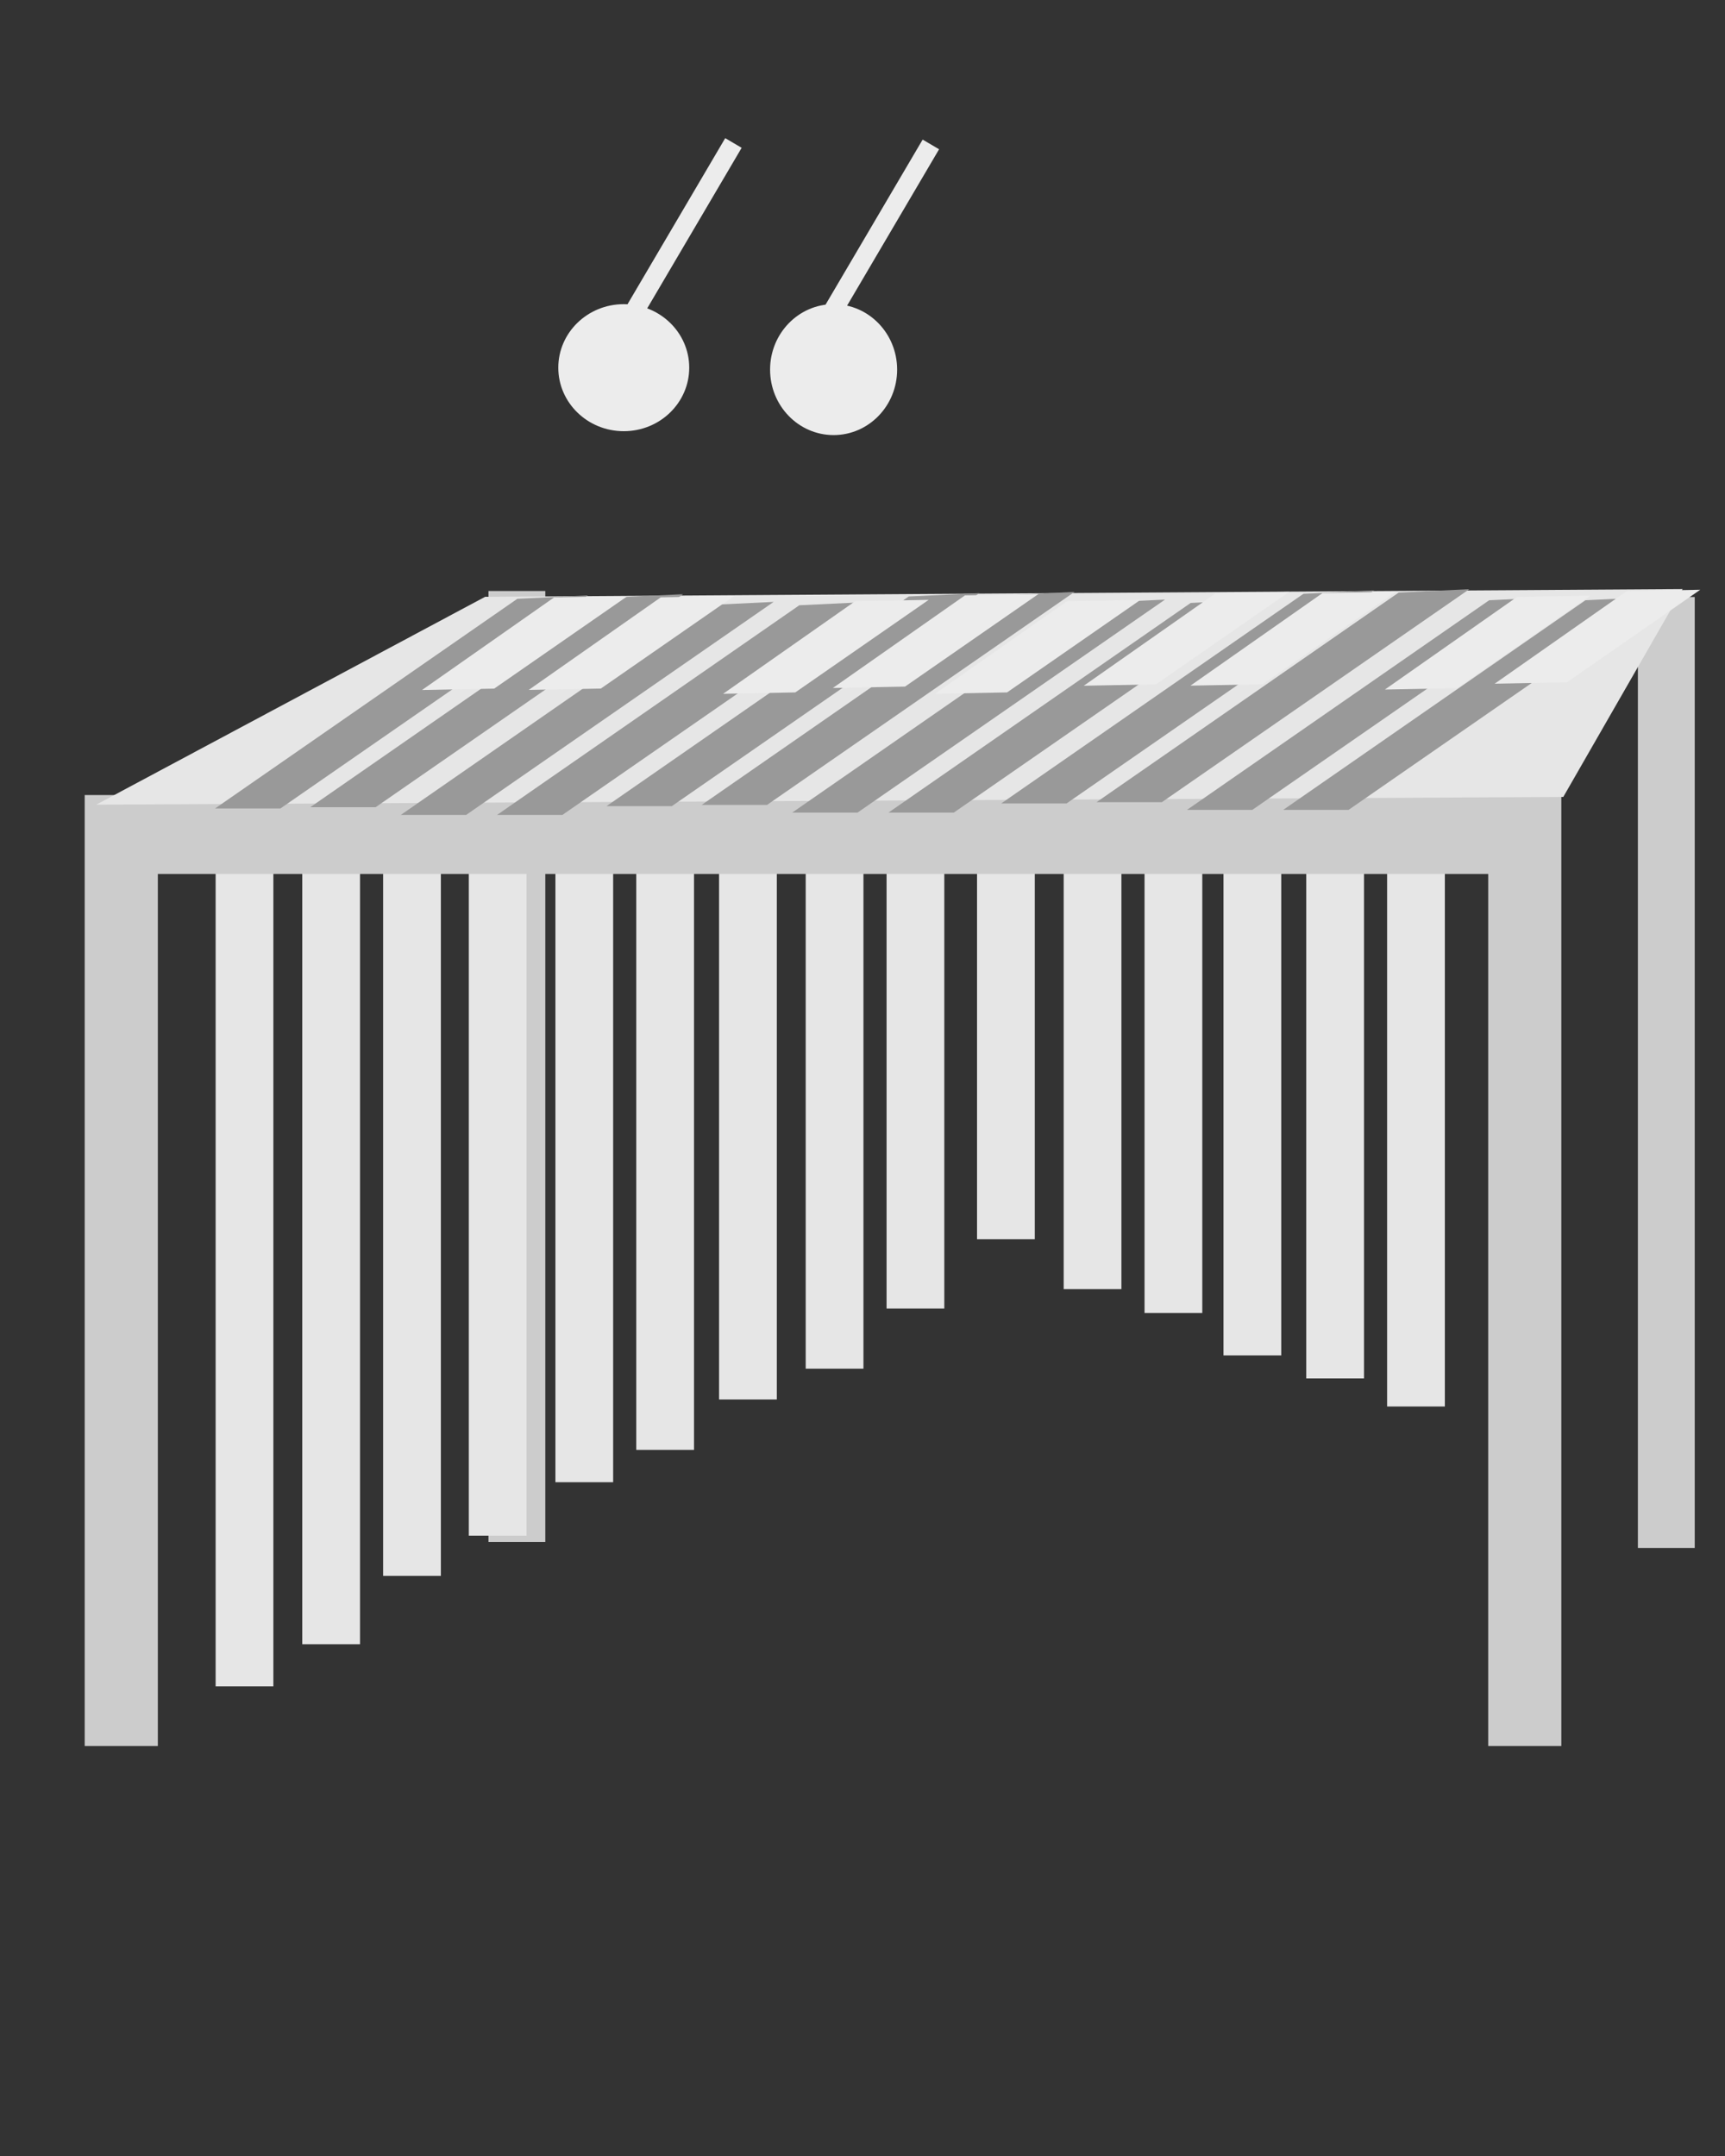 <?xml version="1.0" encoding="UTF-8" standalone="no"?>
<!-- Created with Inkscape (http://www.inkscape.org/) -->

<svg
   xmlns:dc="http://purl.org/dc/elements/1.1/"
   xmlns:cc="http://creativecommons.org/ns#"
   xmlns:rdf="http://www.w3.org/1999/02/22-rdf-syntax-ns#"
   xmlns:svg="http://www.w3.org/2000/svg"
   xmlns="http://www.w3.org/2000/svg"
   xmlns:sodipodi="http://sodipodi.sourceforge.net/DTD/sodipodi-0.dtd"
   xmlns:inkscape="http://www.inkscape.org/namespaces/inkscape"
   width="40"
   height="50"
   viewBox="0 0 40 50"
   id="svg2"
   version="1.1"
   inkscape:version="0.91 r13725"
   sodipodi:docname="myMarimbaDesign.svg">
  <rect x="0" y="0" width="40" height="50" fill="#333333" stroke="none"/>
  <defs
     id="defs4" />
  <sodipodi:namedview
     id="base"
     pagecolor="#ffffff"
     bordercolor="#666666"
     borderopacity="1.0"
     inkscape:pageopacity="0.0"
     inkscape:pageshadow="2"
     inkscape:zoom="7.919596"
     inkscape:cx="13.07853"
     inkscape:cy="21.062662"
     inkscape:document-units="px"
     inkscape:current-layer="layer1"
     showgrid="false"
     units="px"
     inkscape:window-width="958"
     inkscape:window-height="1008"
     inkscape:window-x="953"
     inkscape:window-y="0"
     inkscape:window-maximized="0" />
  <g
     inkscape:label="Ebene 1"
     inkscape:groupmode="layer"
     id="layer1"
     transform="translate(0,-1002.362)">
    <rect
       style="opacity:1;fill:#cccccc;fill-opacity:1;stroke:none;stroke-width:0.1;stroke-miterlimit:4;stroke-dasharray:none;stroke-opacity:1"
       id="rect4254-5-3-5-5"
       width="1.318"
       height="22.054"
       x="11.327"
       y="1016.068" />
    <rect
       style="opacity:1;fill:#cccccc;fill-opacity:1;stroke:none;stroke-width:0.1;stroke-miterlimit:4;stroke-dasharray:none;stroke-opacity:1"
       id="rect4254-5-3-5"
       width="1.318"
       height="22.054"
       x="37.98"
       y="1016.208" />
    <rect
       style="opacity:1;fill:#e6e6e6;fill-opacity:1;stroke:none;stroke-width:0.1;stroke-miterlimit:4;stroke-dasharray:none;stroke-opacity:1"
       id="rect4149"
       width="1.339"
       height="19.286"
       x="5"
       y="1022.184" />
    <rect
       style="opacity:1;fill:#e6e6e6;fill-opacity:1;stroke:none;stroke-width:0.1;stroke-miterlimit:4;stroke-dasharray:none;stroke-opacity:1"
       id="rect4149-3"
       width="1.339"
       height="18.321"
       x="7.009"
       y="1022.173" />
    <rect
       style="opacity:1;fill:#e6e6e6;fill-opacity:1;stroke:none;stroke-width:0.1;stroke-miterlimit:4;stroke-dasharray:none;stroke-opacity:1"
       id="rect4149-3-0"
       width="1.339"
       height="16.831"
       x="8.884"
       y="1022.077" />
    <rect
       style="opacity:1;fill:#e6e6e6;fill-opacity:1;stroke:none;stroke-width:0.1;stroke-miterlimit:4;stroke-dasharray:none;stroke-opacity:1"
       id="rect4149-30"
       width="1.339"
       height="15.938"
       x="10.871"
       y="1022.038" />
    <rect
       style="opacity:1;fill:#e6e6e6;fill-opacity:1;stroke:none;stroke-width:0.1;stroke-miterlimit:4;stroke-dasharray:none;stroke-opacity:1"
       id="rect4149-3-7"
       width="1.339"
       height="14.701"
       x="12.879"
       y="1022.035" />
    <rect
       style="opacity:1;fill:#e6e6e6;fill-opacity:1;stroke:none;stroke-width:0.1;stroke-miterlimit:4;stroke-dasharray:none;stroke-opacity:1"
       id="rect4149-3-0-5"
       width="1.339"
       height="14.026"
       x="14.754"
       y="1021.96" />
    <rect
       style="opacity:1;fill:#e6e6e6;fill-opacity:1;stroke:none;stroke-width:0.1;stroke-miterlimit:4;stroke-dasharray:none;stroke-opacity:1"
       id="rect4149-30-4"
       width="1.339"
       height="12.604"
       x="16.674"
       y="1022.213" />
    <rect
       style="opacity:1;fill:#e6e6e6;fill-opacity:1;stroke:none;stroke-width:0.1;stroke-miterlimit:4;stroke-dasharray:none;stroke-opacity:1"
       id="rect4149-3-7-4"
       width="1.339"
       height="11.893"
       x="18.683"
       y="1022.21" />
    <rect
       style="opacity:1;fill:#e6e6e6;fill-opacity:1;stroke:none;stroke-width:0.1;stroke-miterlimit:4;stroke-dasharray:none;stroke-opacity:1"
       id="rect4149-3-0-5-1"
       width="1.339"
       height="10.554"
       x="20.558"
       y="1022.155" />
    <rect
       style="opacity:1;fill:#e6e6e6;fill-opacity:1;stroke:none;stroke-width:0.1;stroke-miterlimit:4;stroke-dasharray:none;stroke-opacity:1"
       id="rect4149-30-4-8"
       width="1.339"
       height="8.947"
       x="22.656"
       y="1022.155" />
    <rect
       style="opacity:1;fill:#e6e6e6;fill-opacity:1;stroke:none;stroke-width:0.1;stroke-miterlimit:4;stroke-dasharray:none;stroke-opacity:1"
       id="rect4149-3-7-4-2"
       width="1.339"
       height="10.104"
       x="24.665"
       y="1022.155" />
    <rect
       style="opacity:1;fill:#e6e6e6;fill-opacity:1;stroke:none;stroke-width:0.1;stroke-miterlimit:4;stroke-dasharray:none;stroke-opacity:1"
       id="rect4149-3-0-5-1-6"
       width="1.339"
       height="10.722"
       x="26.54"
       y="1022.09" />
    <rect
       style="opacity:1;fill:#e6e6e6;fill-opacity:1;stroke:none;stroke-width:0.1;stroke-miterlimit:4;stroke-dasharray:none;stroke-opacity:1"
       id="rect4149-30-4-5"
       width="1.339"
       height="11.705"
       x="28.371"
       y="1022.09" />
    <rect
       style="opacity:1;fill:#e6e6e6;fill-opacity:1;stroke:none;stroke-width:0.1;stroke-miterlimit:4;stroke-dasharray:none;stroke-opacity:1"
       id="rect4149-3-7-4-4"
       width="1.339"
       height="12.24"
       x="30.29"
       y="1022.09" />
    <rect
       style="opacity:1;fill:#e6e6e6;fill-opacity:1;stroke:none;stroke-width:0.1;stroke-miterlimit:4;stroke-dasharray:none;stroke-opacity:1"
       id="rect4149-3-0-5-1-8"
       width="1.339"
       height="12.955"
       x="32.165"
       y="1022.025" />
    <rect
       style="opacity:1;fill:#cccccc;fill-opacity:1;stroke:none;stroke-width:0.1;stroke-miterlimit:4;stroke-dasharray:none;stroke-opacity:1"
       id="rect4254"
       width="31.607"
       height="1.875"
       x="3.214"
       y="1020.755" />
    <rect
       style="opacity:1;fill:#cccccc;fill-opacity:1;stroke:none;stroke-width:0.1;stroke-miterlimit:4;stroke-dasharray:none;stroke-opacity:1"
       id="rect4254-5"
       width="1.696"
       height="22.054"
       x="1.964"
       y="1020.8" />
    <rect
       style="opacity:1;fill:#cccccc;fill-opacity:1;stroke:none;stroke-width:0.1;stroke-miterlimit:4;stroke-dasharray:none;stroke-opacity:1"
       id="rect4254-5-3"
       width="1.696"
       height="22.054"
       x="34.509"
       y="1020.8" />
    <path
       style="fill:#e6e6e6;fill-rule:evenodd;stroke:none;stroke-width:1px;stroke-linecap:butt;stroke-linejoin:miter;stroke-opacity:1"
       d="M 2.232,1021.023 11.25,1016.202 39.018,1016.023 36.25,1020.844 Z"
       id="path4286"
       inkscape:connector-curvature="0" />
    <path
       style="fill:#999999;fill-rule:evenodd;stroke:none;stroke-width:1px;stroke-linecap:butt;stroke-linejoin:miter;stroke-opacity:1"
       d="m 4.988,1021.111 1.515,0 7.13,-4.94 -1.637,0.078 z"
       id="path4288"
       inkscape:connector-curvature="0"
       sodipodi:nodetypes="ccccc" />
    <path
       style="fill:#999999;fill-rule:evenodd;stroke:none;stroke-width:1px;stroke-linecap:butt;stroke-linejoin:miter;stroke-opacity:1"
       d="m 7.195,1021.082 1.515,0 7.13,-4.94 -1.637,0.078 z"
       id="path4288-0"
       inkscape:connector-curvature="0"
       sodipodi:nodetypes="ccccc" />
    <path
       style="fill:#999999;fill-rule:evenodd;stroke:none;stroke-width:1px;stroke-linecap:butt;stroke-linejoin:miter;stroke-opacity:1"
       d="m 9.294,1021.261 1.515,0 7.13,-4.94 -1.637,0.078 z"
       id="path4288-0-2"
       inkscape:connector-curvature="0"
       sodipodi:nodetypes="ccccc" />
    <path
       style="fill:#999999;fill-rule:evenodd;stroke:none;stroke-width:1px;stroke-linecap:butt;stroke-linejoin:miter;stroke-opacity:1"
       d="m 11.526,1021.261 1.515,0 7.13,-4.94 -1.637,0.078 z"
       id="path4288-0-2-0"
       inkscape:connector-curvature="0"
       sodipodi:nodetypes="ccccc" />
    <path
       style="fill:#999999;fill-rule:evenodd;stroke:none;stroke-width:1px;stroke-linecap:butt;stroke-linejoin:miter;stroke-opacity:1"
       d="m 14.064,1021.057 1.515,0 7.13,-4.94 -1.637,0.078 z"
       id="path4288-3"
       inkscape:connector-curvature="0"
       sodipodi:nodetypes="ccccc" />
    <path
       style="fill:#999999;fill-rule:evenodd;stroke:none;stroke-width:1px;stroke-linecap:butt;stroke-linejoin:miter;stroke-opacity:1"
       d="m 16.271,1021.029 1.515,0 7.13,-4.94 -1.637,0.078 z"
       id="path4288-0-8"
       inkscape:connector-curvature="0"
       sodipodi:nodetypes="ccccc" />
    <path
       style="fill:#999999;fill-rule:evenodd;stroke:none;stroke-width:1px;stroke-linecap:butt;stroke-linejoin:miter;stroke-opacity:1"
       d="m 18.37,1021.207 1.515,0 7.13,-4.94 -1.637,0.078 z"
       id="path4288-0-2-8"
       inkscape:connector-curvature="0"
       sodipodi:nodetypes="ccccc" />
    <path
       style="fill:#999999;fill-rule:evenodd;stroke:none;stroke-width:1px;stroke-linecap:butt;stroke-linejoin:miter;stroke-opacity:1"
       d="m 20.602,1021.207 1.515,0 7.13,-4.94 -1.637,0.078 z"
       id="path4288-0-2-0-6"
       inkscape:connector-curvature="0"
       sodipodi:nodetypes="ccccc" />
    <path
       style="fill:#999999;fill-rule:evenodd;stroke:none;stroke-width:1px;stroke-linecap:butt;stroke-linejoin:miter;stroke-opacity:1"
       d="m 23.218,1020.994 1.515,0 7.13,-4.94 -1.637,0.078 z"
       id="path4288-3-5"
       inkscape:connector-curvature="0"
       sodipodi:nodetypes="ccccc" />
    <path
       style="fill:#999999;fill-rule:evenodd;stroke:none;stroke-width:1px;stroke-linecap:butt;stroke-linejoin:miter;stroke-opacity:1"
       d="m 25.426,1020.966 1.515,0 7.13,-4.94 -1.637,0.078 z"
       id="path4288-0-8-0"
       inkscape:connector-curvature="0"
       sodipodi:nodetypes="ccccc" />
    <path
       style="fill:#999999;fill-rule:evenodd;stroke:none;stroke-width:1px;stroke-linecap:butt;stroke-linejoin:miter;stroke-opacity:1"
       d="m 27.524,1021.144 1.515,0 7.13,-4.94 -1.637,0.078 z"
       id="path4288-0-2-8-5"
       inkscape:connector-curvature="0"
       sodipodi:nodetypes="ccccc" />
    <path
       style="fill:#999999;fill-rule:evenodd;stroke:none;stroke-width:1px;stroke-linecap:butt;stroke-linejoin:miter;stroke-opacity:1"
       d="m 29.756,1021.144 1.515,0 7.13,-4.94 -1.637,0.078 z"
       id="path4288-0-2-0-6-4"
       inkscape:connector-curvature="0"
       sodipodi:nodetypes="ccccc" />
    <path
       style="fill:#ececec;fill-rule:evenodd;stroke:none;stroke-width:1px;stroke-linecap:butt;stroke-linejoin:miter;stroke-opacity:1"
       d="m 9.786,1018.364 1.673,-0.032 3.094,-2.147 -1.705,0.032 z"
       id="path4446"
       inkscape:connector-curvature="0" />
    <path
       style="fill:#ececec;fill-rule:evenodd;stroke:none;stroke-width:1px;stroke-linecap:butt;stroke-linejoin:miter;stroke-opacity:1"
       d="m 12.26,1018.362 1.673,-0.032 3.094,-2.147 -1.705,0.032 z"
       id="path4446-7"
       inkscape:connector-curvature="0" />
    <path
       style="fill:#ececec;fill-rule:evenodd;stroke:none;stroke-width:1px;stroke-linecap:butt;stroke-linejoin:miter;stroke-opacity:1"
       d="m 16.768,1018.452 1.673,-0.032 3.094,-2.147 -1.705,0.032 z"
       id="path4446-7-1"
       inkscape:connector-curvature="0" />
    <path
       style="fill:#ececec;fill-rule:evenodd;stroke:none;stroke-width:1px;stroke-linecap:butt;stroke-linejoin:miter;stroke-opacity:1"
       d="m 19.313,1018.317 1.673,-0.032 3.094,-2.147 -1.705,0.032 z"
       id="path4446-7-1-4"
       inkscape:connector-curvature="0" />
    <path
       style="fill:#ececec;fill-rule:evenodd;stroke:none;stroke-width:1px;stroke-linecap:butt;stroke-linejoin:miter;stroke-opacity:1"
       d="m 21.679,1018.452 1.673,-0.032 3.094,-2.147 -1.705,0.032 z"
       id="path4446-7-1-4-5"
       inkscape:connector-curvature="0" />
    <path
       style="fill:#ececec;fill-rule:evenodd;stroke:none;stroke-width:1px;stroke-linecap:butt;stroke-linejoin:miter;stroke-opacity:1"
       d="m 25.131,1018.265 1.673,-0.032 3.094,-2.147 -1.705,0.032 z"
       id="path4446-0"
       inkscape:connector-curvature="0" />
    <path
       style="fill:#ececec;fill-rule:evenodd;stroke:none;stroke-width:1px;stroke-linecap:butt;stroke-linejoin:miter;stroke-opacity:1"
       d="m 27.605,1018.263 1.673,-0.032 3.094,-2.147 -1.705,0.032 z"
       id="path4446-7-2"
       inkscape:connector-curvature="0" />
    <path
       style="fill:#ececec;fill-rule:evenodd;stroke:none;stroke-width:1px;stroke-linecap:butt;stroke-linejoin:miter;stroke-opacity:1"
       d="m 32.114,1018.353 1.673,-0.032 3.094,-2.147 -1.705,0.032 z"
       id="path4446-7-1-8"
       inkscape:connector-curvature="0" />
    <path
       style="fill:#ececec;fill-rule:evenodd;stroke:none;stroke-width:1px;stroke-linecap:butt;stroke-linejoin:miter;stroke-opacity:1"
       d="m 34.659,1018.218 1.673,-0.032 3.094,-2.147 -1.705,0.032 z"
       id="path4446-7-1-4-7"
       inkscape:connector-curvature="0" />
    <ellipse
       style="opacity:1;fill:#ececec;fill-opacity:1;stroke:none;stroke-width:0.1;stroke-miterlimit:4;stroke-dasharray:none;stroke-opacity:1"
       id="path4535"
       cx="14.464"
       cy="1010.889"
       rx="1.518"
       ry="1.473" />
    <ellipse
       style="opacity:1;fill:#ececec;fill-opacity:1;stroke:none;stroke-width:0.1;stroke-miterlimit:4;stroke-dasharray:none;stroke-opacity:1"
       id="path4537"
       cx="19.33"
       cy="1010.934"
       rx="1.473"
       ry="1.518" />
    <rect
       style="opacity:1;fill:#ececec;fill-opacity:1;stroke:none;stroke-width:0.1;stroke-miterlimit:4;stroke-dasharray:none;stroke-opacity:1"
       id="rect4539"
       width="0.442"
       height="6.124"
       x="524.269"
       y="858.192"
       transform="matrix(0.862,0.507,-0.507,0.862,0,0)" />
    <rect
       style="opacity:1;fill:#ececec;fill-opacity:1;stroke:none;stroke-width:0.1;stroke-miterlimit:4;stroke-dasharray:none;stroke-opacity:1"
       id="rect4539-2"
       width="0.442"
       height="6.124"
       x="528.232"
       y="855.9"
       transform="matrix(0.862,0.507,-0.507,0.862,0,0)"
       inkscape:transform-center-x="4.2300139"
       inkscape:transform-center-y="-0.063134536" />
  </g>
</svg>
